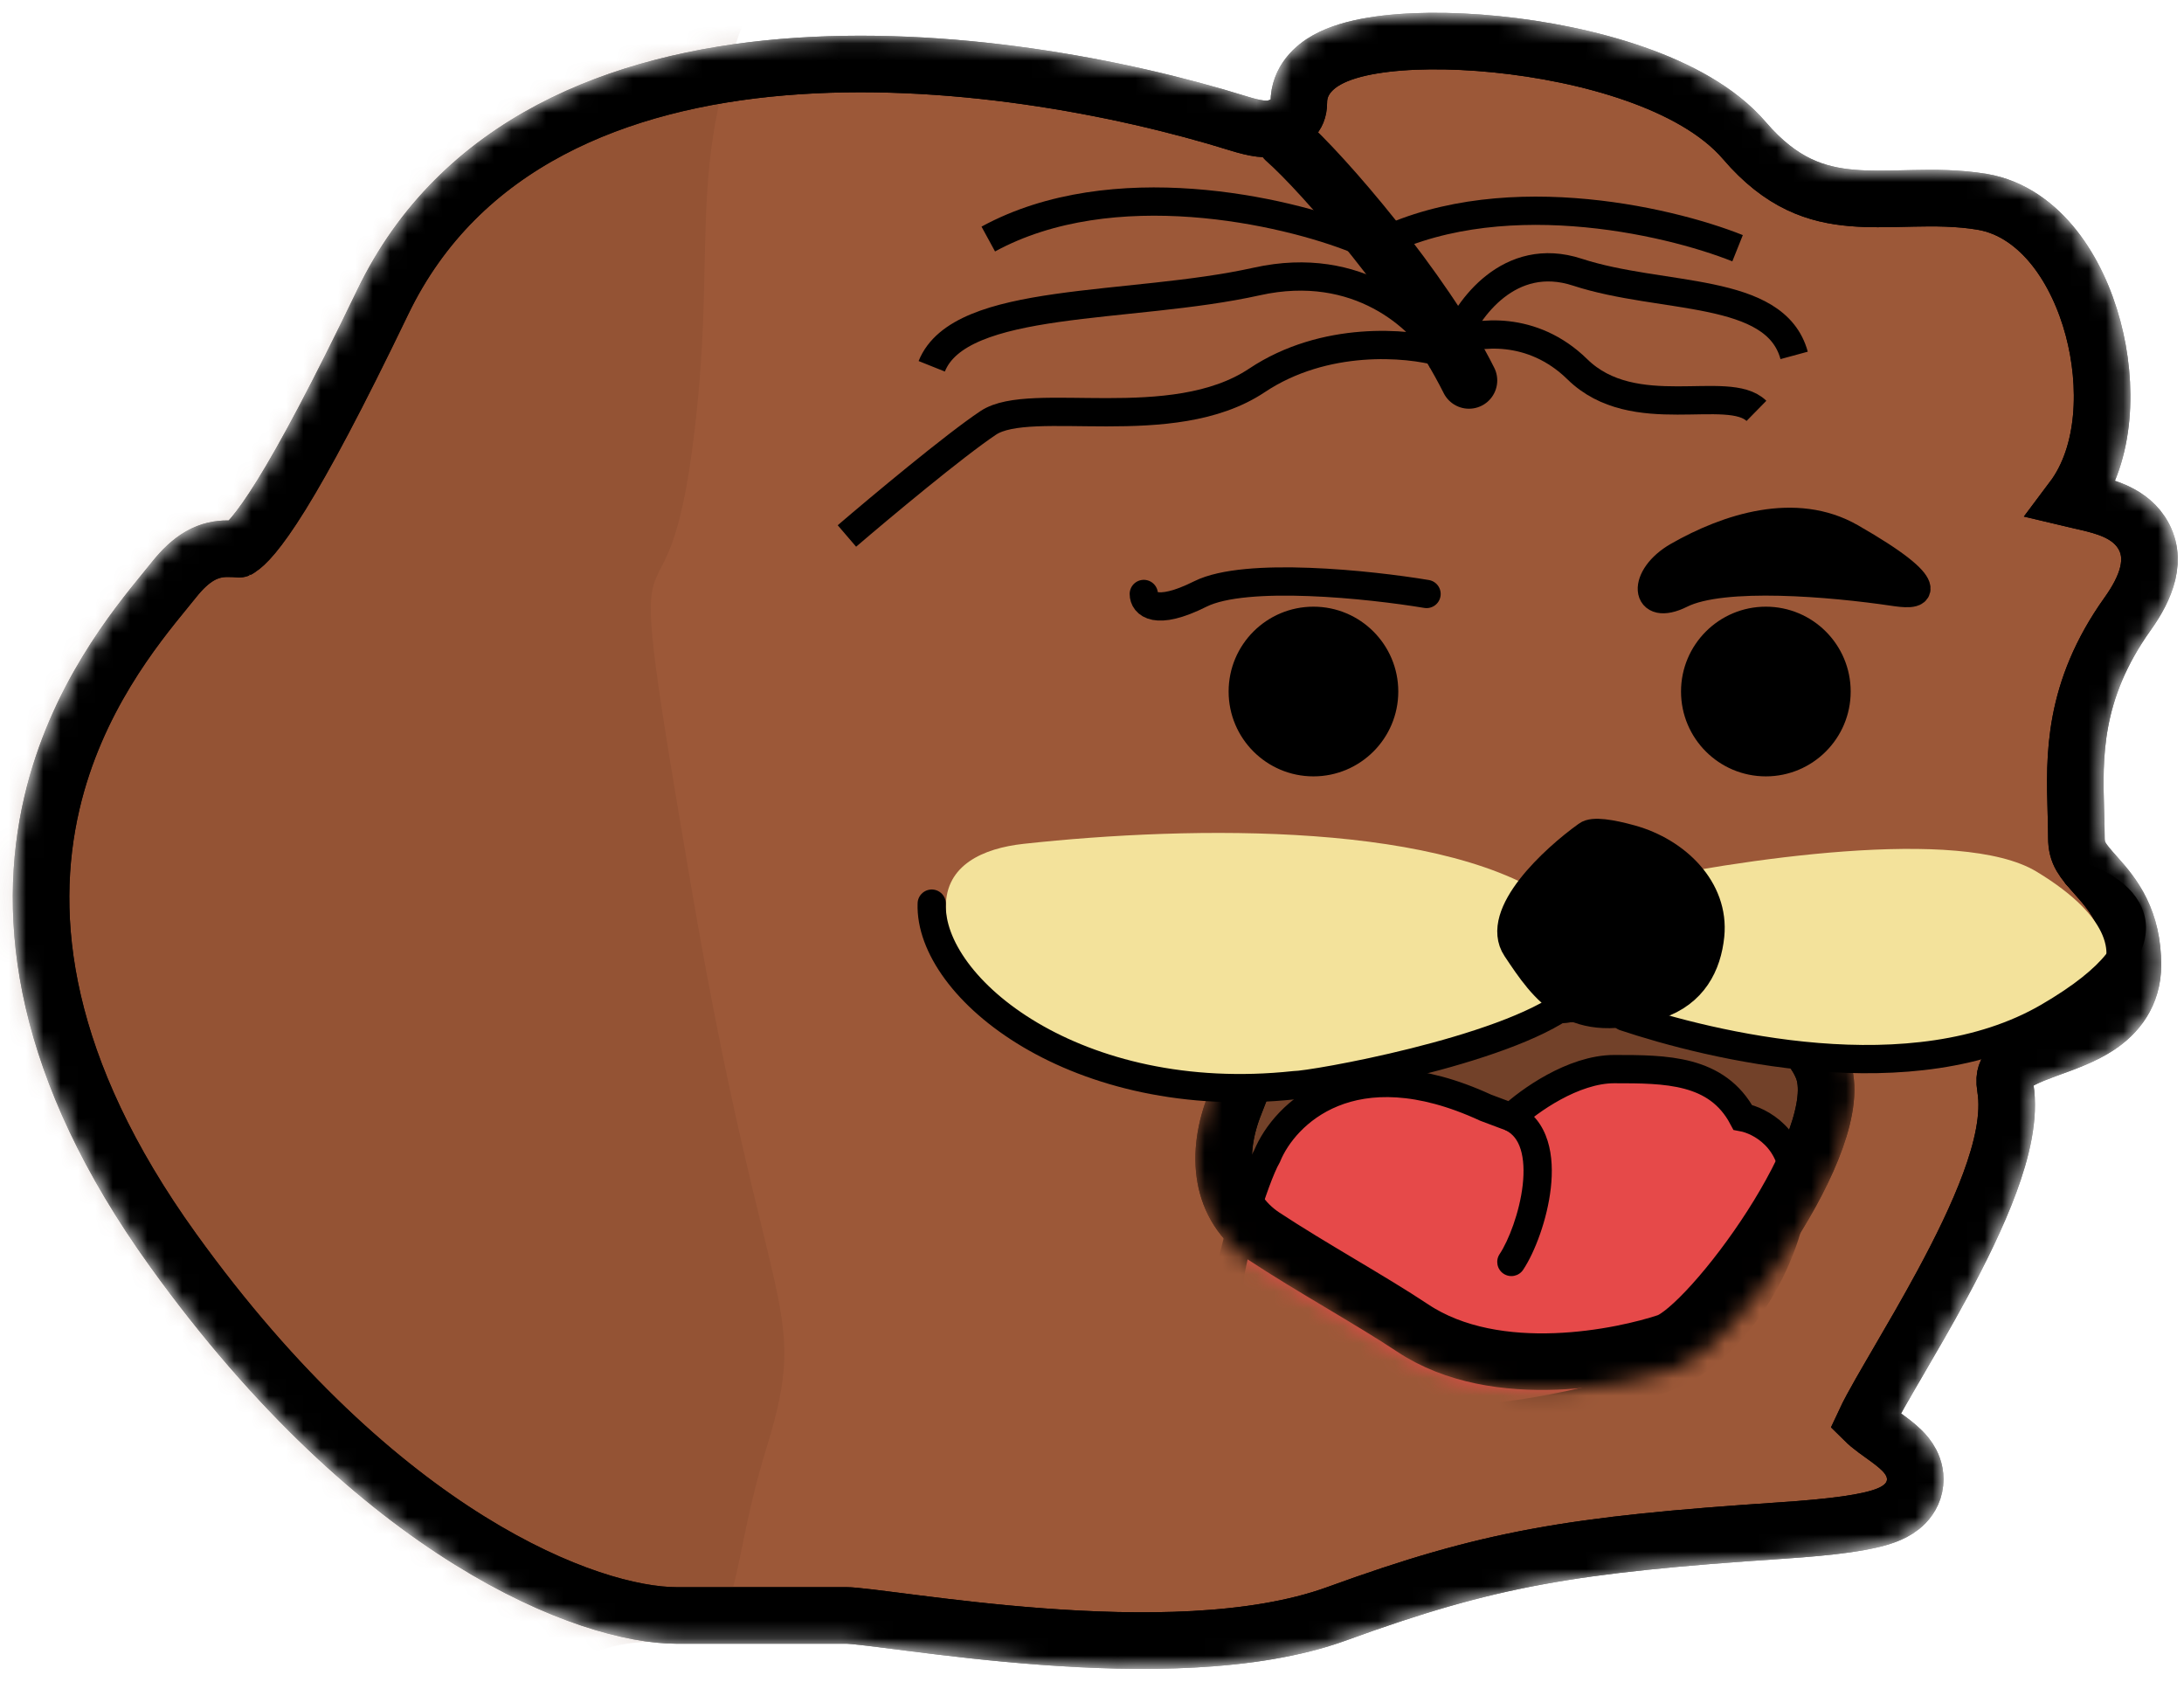 <svg width="126" height="97" viewBox="0 0 126 97" fill="none" xmlns="http://www.w3.org/2000/svg">
<mask id="mask0_1_71" style="mask-type:alpha" maskUnits="userSpaceOnUse" x="0" y="0" width="126" height="97">
<path d="M71.435 7.114C64.639 5 54.608 3.081 45.169 3.873C35.746 4.663 26.519 8.21 22.077 17.435C19.434 22.924 17.578 26.38 16.234 28.55C14.852 30.782 14.129 31.45 13.822 31.639C13.777 31.667 13.774 31.679 13.768 31.682C13.753 31.689 13.716 31.652 13.109 31.652C12.651 31.652 12.112 31.736 11.527 32.072C10.994 32.379 10.514 32.843 10.039 33.436C9.9 33.609 9.744 33.8 9.573 34.01C7.787 36.194 4.387 40.351 2.995 46.319C1.445 52.963 2.416 61.594 9.989 72.112C21.913 88.674 33.984 93.181 39.044 93.181H48.832C49.023 93.181 49.447 93.218 50.166 93.304C50.635 93.359 51.181 93.429 51.804 93.509C52.096 93.546 52.405 93.586 52.73 93.627C54.752 93.883 57.334 94.193 60.13 94.4C65.645 94.809 72.278 94.844 77.121 93.083C85.9 89.89 90.63 89.093 102.772 88.284C105.791 88.083 107.716 87.823 108.793 87.419C109.082 87.311 109.407 87.158 109.696 86.926C109.997 86.686 110.332 86.299 110.452 85.736C110.573 85.172 110.423 84.689 110.257 84.368C110.099 84.063 109.89 83.827 109.73 83.668C109.417 83.354 109.013 83.062 108.714 82.847C108.674 82.818 108.634 82.789 108.595 82.761C108.304 82.552 108.057 82.375 107.837 82.191C107.734 82.106 107.657 82.034 107.599 81.977C107.684 81.795 107.808 81.548 107.98 81.228C108.266 80.698 108.636 80.052 109.07 79.307C109.206 79.073 109.348 78.829 109.494 78.578C110.272 77.245 111.18 75.687 112.051 74.076C113.084 72.164 114.095 70.123 114.797 68.219C115.476 66.379 115.97 64.404 115.692 62.735C115.625 62.337 115.665 62.103 115.71 61.969C115.754 61.838 115.834 61.709 115.991 61.564C116.368 61.216 117.006 60.928 118.011 60.557C118.116 60.518 118.227 60.478 118.343 60.436C119.172 60.136 120.225 59.755 121.061 59.202C122.13 58.495 123.054 57.378 123.054 55.662C123.054 54.408 122.8 53.397 122.378 52.536C121.969 51.699 121.432 51.075 121.011 50.602L120.953 50.537C120.133 49.614 119.792 49.231 119.792 48.321C119.792 47.841 119.777 47.344 119.762 46.831C119.669 43.664 119.558 39.873 122.751 35.404C123.8 33.935 124.531 32.211 123.537 30.703C123.105 30.047 122.475 29.68 121.976 29.462C121.467 29.24 120.918 29.099 120.471 28.993C120.293 28.951 120.135 28.916 119.99 28.883C119.836 28.849 119.696 28.817 119.562 28.785C121.537 26.157 121.614 22.163 120.756 18.946C120.304 17.251 119.556 15.609 118.523 14.302C117.492 12.998 116.093 11.93 114.351 11.64C112.965 11.409 111.61 11.414 110.378 11.44C110.194 11.443 110.014 11.448 109.836 11.452C108.783 11.477 107.832 11.499 106.877 11.419C104.796 11.246 102.769 10.594 100.64 8.109C99.141 6.361 96.783 5.119 94.306 4.254C91.79 3.374 88.958 2.817 86.309 2.552C83.671 2.288 81.122 2.305 79.175 2.63C78.217 2.789 77.286 3.042 76.55 3.453C75.84 3.848 74.932 4.626 74.932 5.908C74.932 6.366 74.787 6.623 74.607 6.81C74.393 7.033 74.05 7.229 73.604 7.365C73.097 7.521 72.447 7.429 71.435 7.114Z" fill="#9C5838" stroke="black" stroke-width="3.263"/>
</mask>
<g mask="url(#mask0_1_71)">
<path d="M71.435 7.114C64.639 5 54.608 3.081 45.169 3.873C35.746 4.663 26.519 8.21 22.077 17.435C19.434 22.924 17.578 26.38 16.234 28.55C14.852 30.782 14.129 31.45 13.822 31.639C13.777 31.667 13.774 31.679 13.768 31.682C13.753 31.689 13.716 31.652 13.109 31.652C12.651 31.652 12.112 31.736 11.527 32.072C10.994 32.379 10.514 32.843 10.039 33.436C9.9 33.609 9.744 33.8 9.573 34.01C7.787 36.194 4.387 40.351 2.995 46.319C1.445 52.963 2.416 61.594 9.989 72.112C21.913 88.674 33.984 93.181 39.044 93.181H48.832C49.023 93.181 49.447 93.218 50.166 93.304C50.635 93.359 51.181 93.429 51.804 93.509C52.096 93.546 52.405 93.586 52.73 93.627C54.752 93.883 57.334 94.193 60.13 94.4C65.645 94.809 72.278 94.844 77.121 93.083C85.9 89.89 90.63 89.093 102.772 88.284C105.791 88.083 107.716 87.823 108.793 87.419C109.082 87.311 109.407 87.158 109.696 86.926C109.997 86.686 110.332 86.299 110.452 85.736C110.573 85.172 110.423 84.689 110.257 84.368C110.099 84.063 109.89 83.827 109.73 83.668C109.417 83.354 109.013 83.062 108.714 82.847C108.674 82.818 108.634 82.789 108.595 82.761C108.304 82.552 108.057 82.375 107.837 82.191C107.734 82.106 107.657 82.034 107.599 81.977C107.684 81.795 107.808 81.548 107.98 81.228C108.266 80.698 108.636 80.052 109.07 79.307C109.206 79.073 109.348 78.829 109.494 78.578C110.272 77.245 111.18 75.687 112.051 74.076C113.084 72.164 114.095 70.123 114.797 68.219C115.476 66.379 115.97 64.404 115.692 62.735C115.625 62.337 115.665 62.103 115.71 61.969C115.754 61.838 115.834 61.709 115.991 61.564C116.368 61.216 117.006 60.928 118.011 60.557C118.116 60.518 118.227 60.478 118.343 60.436C119.172 60.136 120.225 59.755 121.061 59.202C122.13 58.495 123.054 57.378 123.054 55.662C123.054 54.408 122.8 53.397 122.378 52.536C121.969 51.699 121.432 51.075 121.011 50.602L120.953 50.537C120.133 49.614 119.792 49.231 119.792 48.321C119.792 47.841 119.777 47.344 119.762 46.831C119.669 43.664 119.558 39.873 122.751 35.404C123.8 33.935 124.531 32.211 123.537 30.703C123.105 30.047 122.475 29.68 121.976 29.462C121.467 29.24 120.918 29.099 120.471 28.993C120.293 28.951 120.135 28.916 119.99 28.883C119.836 28.849 119.696 28.817 119.562 28.785C121.537 26.157 121.614 22.163 120.756 18.946C120.304 17.251 119.556 15.609 118.523 14.302C117.492 12.998 116.093 11.93 114.351 11.64C112.965 11.409 111.61 11.414 110.378 11.44C110.194 11.443 110.014 11.448 109.836 11.452C108.783 11.477 107.832 11.499 106.877 11.419C104.796 11.246 102.769 10.594 100.64 8.109C99.141 6.361 96.783 5.119 94.306 4.254C91.79 3.374 88.958 2.817 86.309 2.552C83.671 2.288 81.122 2.305 79.175 2.63C78.217 2.789 77.286 3.042 76.55 3.453C75.84 3.848 74.932 4.626 74.932 5.908C74.932 6.366 74.787 6.623 74.607 6.81C74.393 7.033 74.05 7.229 73.604 7.365C73.097 7.521 72.447 7.429 71.435 7.114Z" fill="#9C5838" stroke="black" stroke-width="3.263"/>
<path d="M54.569 -27.067C54.569 -42.466 46.806 -41.066 44.219 -39.666C42.781 -41.999 39.043 -46.945 35.593 -48.065C31.28 -49.465 26.967 -39.666 20.067 -35.466C13.166 -31.267 12.304 -24.268 8.854 -17.268C5.403 -10.269 -3.222 17.728 -6.673 28.927C-10.123 40.126 -0.635 75.122 1.953 83.521C4.541 91.92 17.479 100.319 20.067 101.719C22.654 103.119 31.28 94.72 37.318 94.72C43.356 94.72 41.631 91.92 44.219 83.521C46.806 75.122 44.219 76.522 39.906 51.324C35.593 26.127 38.181 38.726 39.906 26.127C41.631 13.528 39.043 9.329 44.219 -1.87C49.394 -13.069 54.569 -11.669 54.569 -27.067Z" fill="#724129" fill-opacity="0.21"/>
<path d="M71.435 7.114C64.639 5 54.608 3.081 45.169 3.873C35.746 4.663 26.519 8.21 22.077 17.435C19.434 22.924 17.578 26.38 16.234 28.55C14.852 30.782 14.129 31.45 13.822 31.639C13.777 31.667 13.774 31.679 13.768 31.682C13.753 31.689 13.716 31.652 13.109 31.652C12.651 31.652 12.112 31.736 11.527 32.072C10.994 32.379 10.514 32.843 10.039 33.436C9.9 33.609 9.744 33.8 9.573 34.01C7.787 36.194 4.387 40.351 2.995 46.319C1.445 52.963 2.416 61.594 9.989 72.112C21.913 88.674 33.984 93.181 39.044 93.181H48.832C49.023 93.181 49.447 93.218 50.166 93.304C50.635 93.359 51.181 93.429 51.804 93.509C52.096 93.546 52.405 93.586 52.73 93.627C54.752 93.883 57.334 94.193 60.13 94.4C65.645 94.809 72.278 94.844 77.121 93.083C85.9 89.89 90.63 89.093 102.772 88.284C105.791 88.083 107.716 87.823 108.793 87.419C109.082 87.311 109.407 87.158 109.696 86.926C109.997 86.686 110.332 86.299 110.452 85.736C110.573 85.172 110.423 84.689 110.257 84.368C110.099 84.063 109.89 83.827 109.73 83.668C109.417 83.354 109.013 83.062 108.714 82.847C108.674 82.818 108.634 82.789 108.595 82.761C108.304 82.552 108.057 82.375 107.837 82.191C107.734 82.106 107.657 82.034 107.599 81.977C107.684 81.795 107.808 81.548 107.98 81.228C108.266 80.698 108.636 80.052 109.07 79.307C109.206 79.073 109.348 78.829 109.494 78.578C110.272 77.245 111.18 75.687 112.051 74.076C113.084 72.164 114.095 70.123 114.797 68.219C115.476 66.379 115.97 64.404 115.692 62.735C115.625 62.337 115.665 62.103 115.71 61.969C115.754 61.838 115.834 61.709 115.991 61.564C116.368 61.216 117.006 60.928 118.011 60.557C118.116 60.518 118.227 60.478 118.343 60.436C119.172 60.136 120.225 59.755 121.061 59.202C122.13 58.495 123.054 57.378 123.054 55.662C123.054 54.408 122.8 53.397 122.378 52.536C121.969 51.699 121.432 51.075 121.011 50.602L120.953 50.537C120.133 49.614 119.792 49.231 119.792 48.321C119.792 47.841 119.777 47.344 119.762 46.831C119.669 43.664 119.558 39.873 122.751 35.404C123.8 33.935 124.531 32.211 123.537 30.703C123.105 30.047 122.475 29.68 121.976 29.462C121.467 29.24 120.918 29.099 120.471 28.993C120.293 28.951 120.135 28.916 119.99 28.883C119.836 28.849 119.696 28.817 119.562 28.785C121.537 26.157 121.614 22.163 120.756 18.946C120.304 17.251 119.556 15.609 118.523 14.302C117.492 12.998 116.093 11.93 114.351 11.64C112.965 11.409 111.61 11.414 110.378 11.44C110.194 11.443 110.014 11.448 109.836 11.452C108.783 11.477 107.832 11.499 106.877 11.419C104.796 11.246 102.769 10.594 100.64 8.109C99.141 6.361 96.783 5.119 94.306 4.254C91.79 3.374 88.958 2.817 86.309 2.552C83.671 2.288 81.122 2.305 79.175 2.63C78.217 2.789 77.286 3.042 76.55 3.453C75.84 3.848 74.932 4.626 74.932 5.908C74.932 6.366 74.787 6.623 74.607 6.81C74.393 7.033 74.05 7.229 73.604 7.365C73.097 7.521 72.447 7.429 71.435 7.114Z" stroke="black" stroke-width="3.263"/>
</g>
<mask id="mask1_1_71" style="mask-type:alpha" maskUnits="userSpaceOnUse" x="68" y="54" width="39" height="27">
<path d="M81.485 76.592C79.142 75.029 75.61 73.085 72.919 71.309C70.347 69.613 70.103 66.524 71.253 63.666C71.769 62.382 72.241 61.064 72.513 59.974C73.329 56.712 91.273 58.343 92.904 56.712C94.536 55.08 103.508 57.527 105.139 61.605C106.77 65.684 98.614 76.592 96.167 77.407C93.72 78.223 86.379 79.854 81.485 76.592Z" fill="#FEA0AD" stroke="black" stroke-width="3.263"/>
</mask>
<g mask="url(#mask1_1_71)">
<path d="M81.485 76.592C79.142 75.029 75.61 73.085 72.919 71.309C70.347 69.613 70.103 66.524 71.253 63.666C71.769 62.382 72.241 61.064 72.513 59.974C73.329 56.712 91.273 58.343 92.904 56.712C94.536 55.08 103.508 57.527 105.139 61.605C106.77 65.684 98.614 76.592 96.167 77.407C93.72 78.223 86.379 79.854 81.485 76.592Z" fill="#724129" stroke="black" stroke-width="3.263"/>
<path d="M85.712 63.893C78 60.334 74.095 64.264 73.107 66.673C72.365 67.963 70.882 72.791 70.882 74.459C70.882 76.127 71.624 77.24 73.107 78.352C74.59 79.464 80.522 81.132 82.746 81.689C84.97 82.245 91.644 81.132 96.093 79.464C100.542 77.796 103.508 71.678 103.508 68.342C103.508 65.672 101.53 64.634 100.542 64.449C99.059 61.668 96.093 61.668 93.127 61.668C90.754 61.668 88.183 63.522 87.195 64.449L85.712 63.893Z" fill="#E64949" stroke="black" stroke-width="1.631"/>
<path d="M86.516 72.338C86.266 72.713 86.368 73.219 86.742 73.469C87.117 73.719 87.624 73.618 87.874 73.243L86.516 72.338ZM86.844 65.185C87.275 65.391 87.562 65.755 87.73 66.293C87.904 66.85 87.937 67.561 87.849 68.348C87.67 69.934 87.03 71.568 86.516 72.338L87.874 73.243C88.546 72.234 89.265 70.346 89.47 68.53C89.573 67.617 89.553 66.657 89.287 65.806C89.015 64.936 88.474 64.156 87.546 63.713L86.844 65.185Z" fill="black"/>
<path d="M81.485 76.592C79.142 75.029 75.61 73.085 72.919 71.309C70.347 69.613 70.103 66.524 71.253 63.666C71.769 62.382 72.241 61.064 72.513 59.974C73.329 56.712 91.273 58.343 92.904 56.712C94.536 55.08 103.508 57.527 105.139 61.605C106.77 65.684 98.614 76.592 96.167 77.407C93.72 78.223 86.379 79.854 81.485 76.592Z" stroke="black" stroke-width="3.263"/>
</g>
<path d="M90.052 52.282C83.687 47.355 68.734 47.618 59.058 48.673C56.695 48.931 54.569 49.905 54.569 52.282C54.569 58.305 63.907 61.317 68.887 62.522C73.867 63.726 99.39 59.51 90.052 52.282Z" fill="#F3E29B"/>
<path d="M117.483 50.271C113.121 47.64 100.308 49.557 93.482 51.039C92.769 51.193 92.152 51.62 91.741 52.221C91.429 52.678 90.987 53.024 90.502 53.29C87.721 54.813 86.167 57.821 98.293 60.147C111.496 62.679 119.021 58.529 121.133 56.138C121.837 55.341 122.093 53.051 117.483 50.271Z" fill="#F3E29B"/>
<path d="M87.481 54.701C86.176 52.744 89.656 49.535 91.559 48.176C91.9 47.913 92.918 48.073 94.099 48.399C96.7 49.118 98.938 51.277 98.665 53.961C98.492 55.658 97.696 57.277 95.637 57.964C90.743 59.595 89.112 57.148 87.481 54.701L87.481 54.701Z" fill="black" stroke="black" stroke-width="1.631" stroke-linecap="round"/>
<path d="M65.988 34.261C65.988 34.804 66.641 35.566 69.251 34.261C71.861 32.956 79.038 33.717 82.301 34.261" stroke="black" stroke-width="1.631" stroke-linecap="round"/>
<path d="M106.77 30.998C103.589 29.18 99.695 30.422 96.798 32.079C94.71 33.272 94.832 35.336 96.983 34.261C99.396 33.054 105.717 33.614 109.235 34.135C109.768 34.214 110.717 34.346 110.543 33.836C110.391 33.389 109.453 32.531 106.77 30.998Z" fill="black" stroke="black" stroke-width="1.631" stroke-linecap="round"/>
<circle cx="75.776" cy="39.888" r="4.894" fill="black"/>
<circle cx="101.876" cy="39.888" r="4.894" fill="black"/>
<path d="M74.145 8.078C76.32 9.981 82.138 16.724 84.748 21.944" stroke="black" stroke-width="3.263" stroke-linecap="round"/>
<path d="M78.223 13.788C74.145 12.156 64.194 9.873 57.016 13.788" stroke="black" stroke-width="1.631"/>
<path d="M100.245 14.318C96.167 12.687 86.216 10.403 79.038 14.318" stroke="black" stroke-width="1.631"/>
<path d="M48.86 30.916C50.763 29.285 55.059 25.696 57.016 24.391C59.463 22.76 67.62 25.206 72.513 21.944C76.428 19.334 81.213 19.769 83.117 20.313C82.029 18.41 78.386 14.93 72.513 16.235C65.173 17.866 55.385 17.05 53.754 21.128" stroke="black" stroke-width="1.631"/>
<path d="M101.333 23.7C99.701 22.1 94.264 24.5 91.001 21.3C88.391 18.739 85.201 19.166 83.932 19.7C84.657 17.833 87.086 14.419 91.001 15.699C95.895 17.299 102.42 16.499 103.508 20.5" stroke="black" stroke-width="1.631"/>
<path d="M53.754 52.123C53.579 56.991 62.092 63.943 74.672 62.595C75.721 62.595 86.788 60.641 90.457 57.832" stroke="black" stroke-width="1.631" stroke-linecap="round"/>
<path d="M93.72 58.648C98.614 60.279 110.359 63.215 118.189 58.648C126.019 54.08 122.539 51.307 119.82 50.491" stroke="black" stroke-width="1.631" stroke-linecap="round"/>
</svg>
